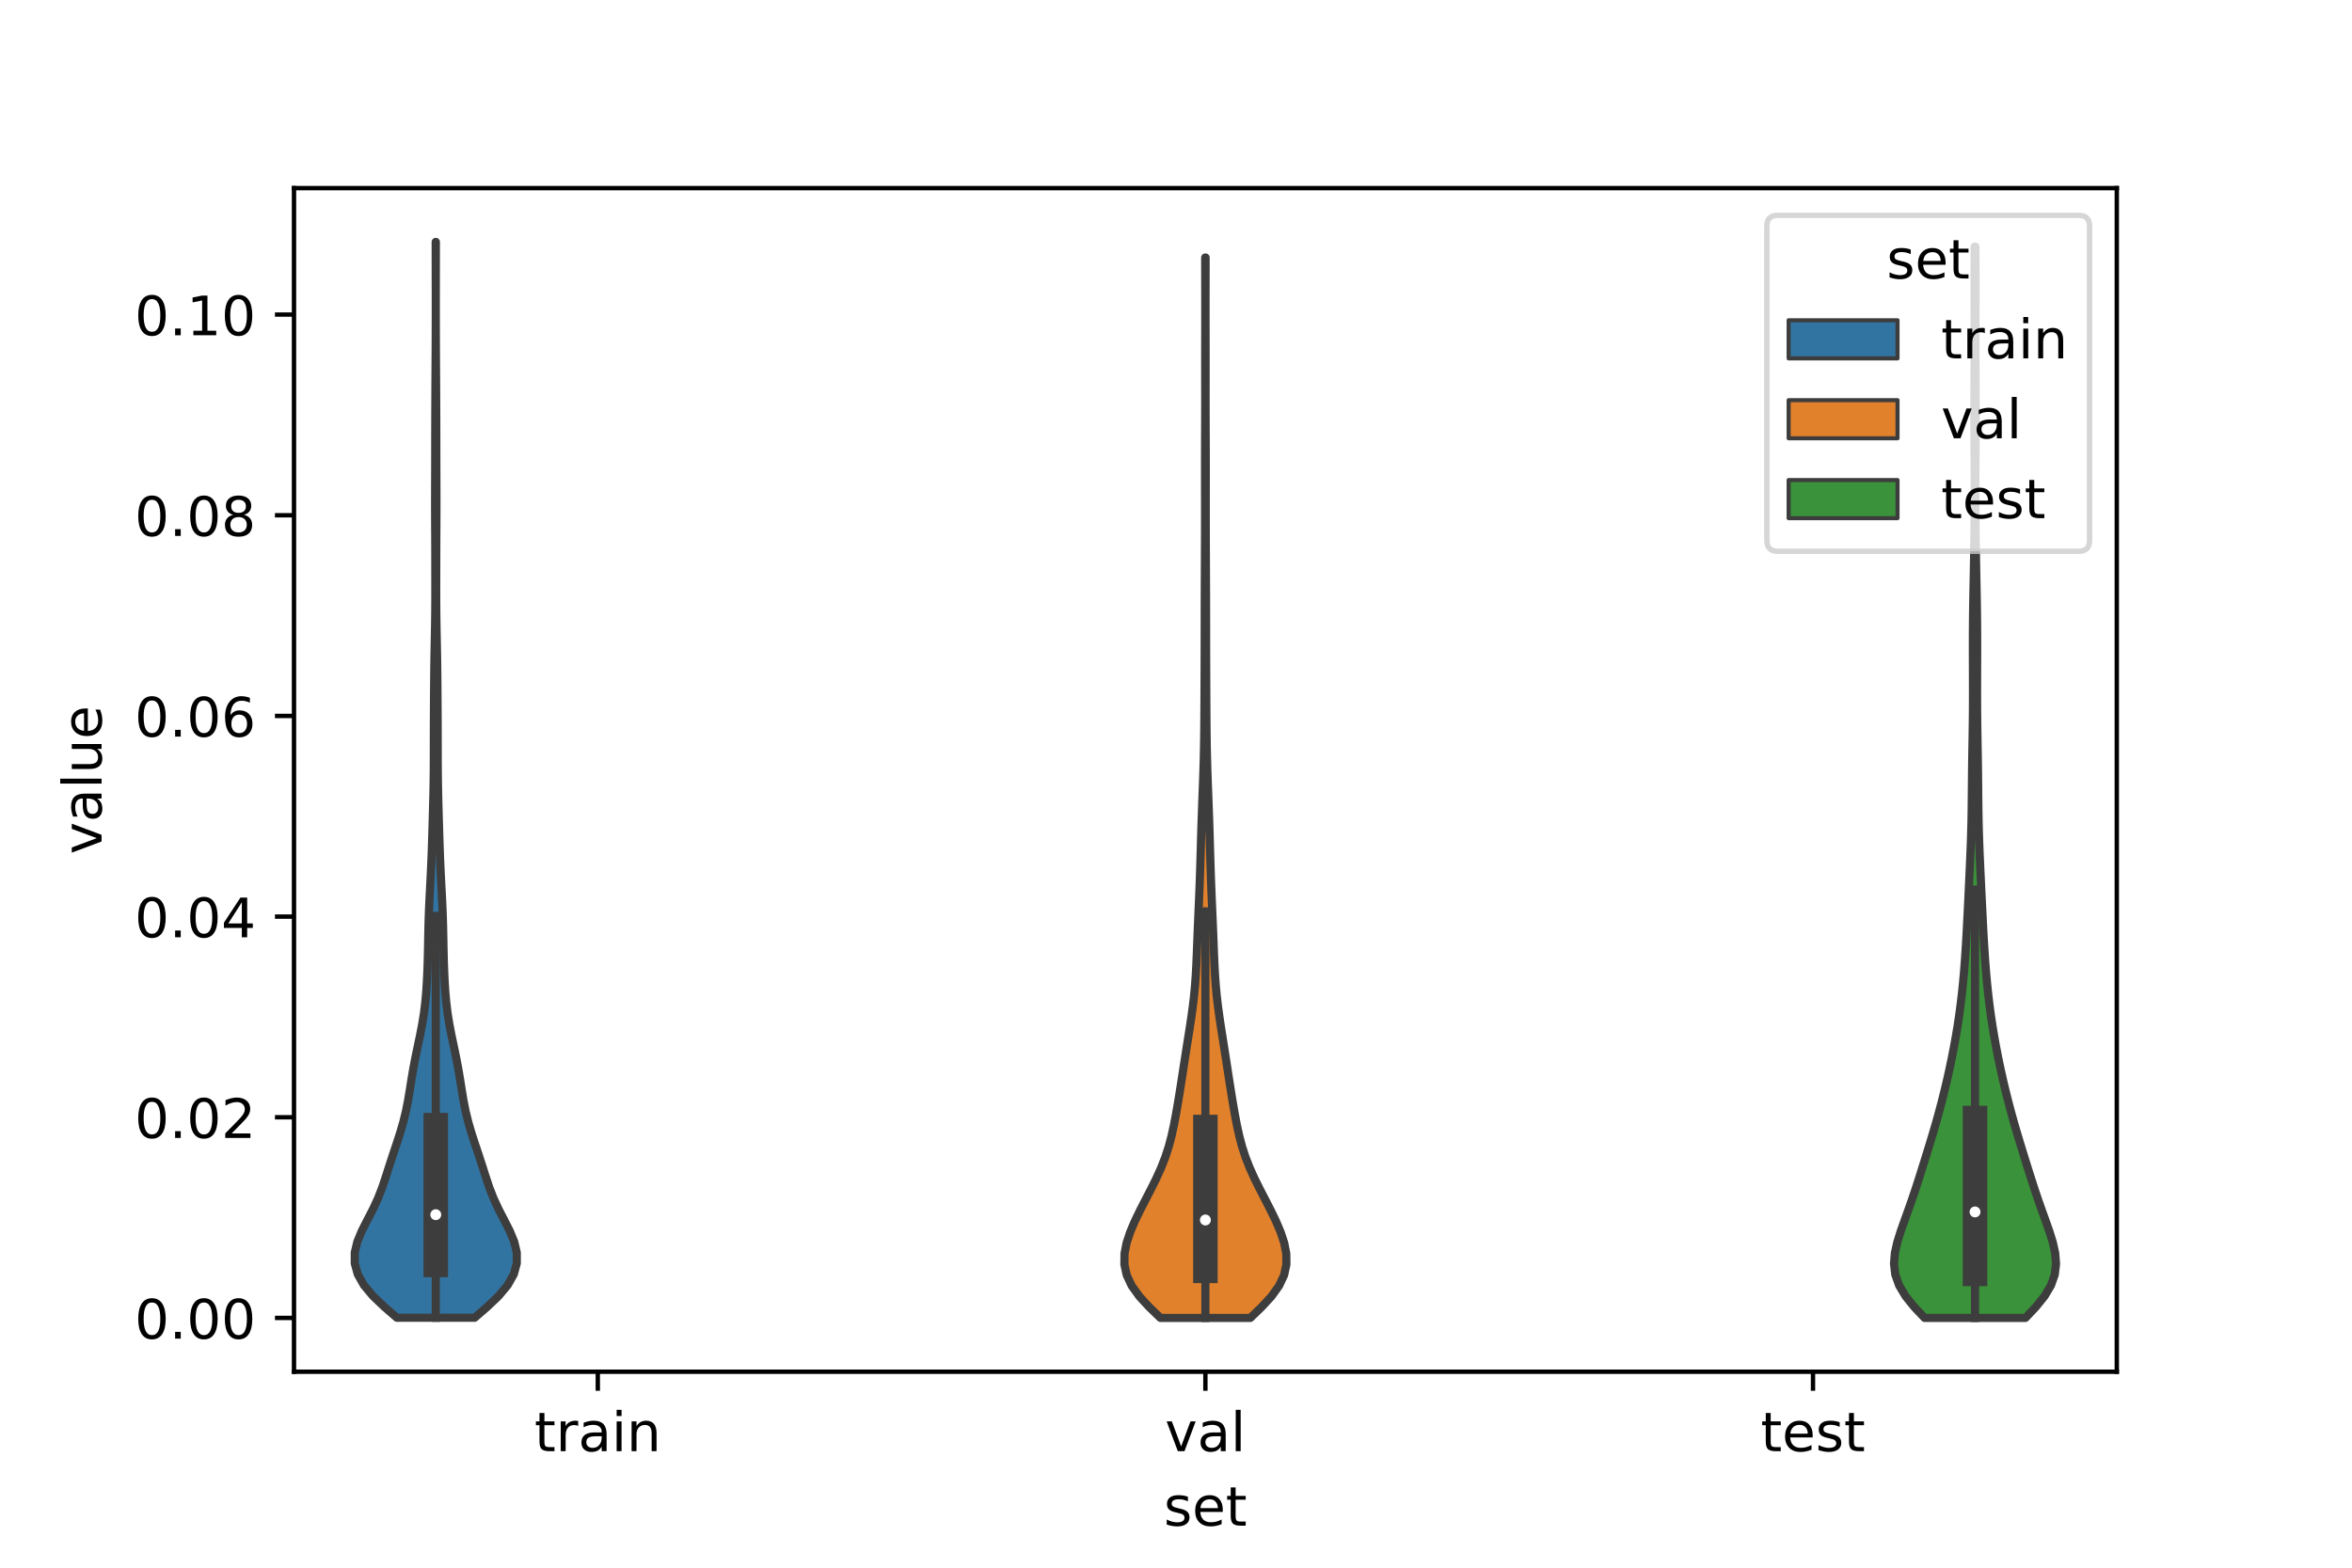 <?xml version="1.0" encoding="utf-8" standalone="no"?>
<!DOCTYPE svg PUBLIC "-//W3C//DTD SVG 1.1//EN"
  "http://www.w3.org/Graphics/SVG/1.1/DTD/svg11.dtd">
<!-- Created with matplotlib (https://matplotlib.org/) -->
<svg height="288pt" version="1.1" viewBox="0 0 432 288" width="432pt" xmlns="http://www.w3.org/2000/svg" xmlns:xlink="http://www.w3.org/1999/xlink">
 <defs>
  <style type="text/css">*{stroke-linecap:butt;stroke-linejoin:round;}</style>
 </defs>
 <g id="figure_1">
  <g id="patch_1">
   <path d="M 0 288 
L 432 288 
L 432 0 
L 0 0 
z
" style="fill:#ffffff;"/>
  </g>
  <g id="axes_1">
   <g id="patch_2">
    <path d="M 54 252 
L 388.8 252 
L 388.8 34.56 
L 54 34.56 
z
" style="fill:#ffffff;"/>
   </g>
   <g id="PolyCollection_1">
    <defs>
     <path d="M 87.177 -45.916 
L 72.903 -45.916 
L 70.597 -47.912 
L 68.501 -49.909 
L 66.834 -51.905 
L 65.711 -53.901 
L 65.162 -55.898 
L 65.16 -57.894 
L 65.635 -59.89 
L 66.464 -61.887 
L 67.481 -63.883 
L 68.514 -65.879 
L 69.438 -67.876 
L 70.214 -69.872 
L 70.882 -71.869 
L 71.516 -73.865 
L 72.168 -75.861 
L 72.837 -77.858 
L 73.486 -79.854 
L 74.069 -81.85 
L 74.557 -83.847 
L 74.952 -85.843 
L 75.284 -87.84 
L 75.598 -89.836 
L 75.937 -91.832 
L 76.32 -93.829 
L 76.736 -95.825 
L 77.156 -97.821 
L 77.542 -99.818 
L 77.864 -101.814 
L 78.11 -103.811 
L 78.288 -105.807 
L 78.414 -107.803 
L 78.505 -109.8 
L 78.571 -111.796 
L 78.617 -113.792 
L 78.654 -115.789 
L 78.695 -117.785 
L 78.754 -119.781 
L 78.835 -121.778 
L 78.934 -123.774 
L 79.039 -125.771 
L 79.14 -127.767 
L 79.229 -129.763 
L 79.306 -131.76 
L 79.371 -133.756 
L 79.431 -135.752 
L 79.489 -137.749 
L 79.545 -139.745 
L 79.595 -141.742 
L 79.636 -143.738 
L 79.662 -145.734 
L 79.677 -147.731 
L 79.683 -149.727 
L 79.685 -151.723 
L 79.688 -153.72 
L 79.695 -155.716 
L 79.706 -157.712 
L 79.719 -159.709 
L 79.734 -161.705 
L 79.752 -163.702 
L 79.775 -165.698 
L 79.805 -167.694 
L 79.843 -169.691 
L 79.884 -171.687 
L 79.919 -173.683 
L 79.944 -175.68 
L 79.957 -177.676 
L 79.96 -179.673 
L 79.958 -181.669 
L 79.955 -183.665 
L 79.952 -185.662 
L 79.947 -187.658 
L 79.938 -189.654 
L 79.927 -191.651 
L 79.919 -193.647 
L 79.916 -195.644 
L 79.92 -197.64 
L 79.926 -199.636 
L 79.933 -201.633 
L 79.937 -203.629 
L 79.939 -205.625 
L 79.942 -207.622 
L 79.947 -209.618 
L 79.953 -211.614 
L 79.961 -213.611 
L 79.97 -215.607 
L 79.981 -217.604 
L 79.993 -219.6 
L 80.006 -221.596 
L 80.018 -223.593 
L 80.027 -225.589 
L 80.034 -227.585 
L 80.037 -229.582 
L 80.038 -231.578 
L 80.038 -233.575 
L 80.036 -235.571 
L 80.033 -237.567 
L 80.029 -239.564 
L 80.027 -241.56 
L 80.026 -243.556 
L 80.054 -243.556 
L 80.054 -243.556 
L 80.053 -241.56 
L 80.051 -239.564 
L 80.047 -237.567 
L 80.044 -235.571 
L 80.042 -233.575 
L 80.042 -231.578 
L 80.043 -229.582 
L 80.046 -227.585 
L 80.053 -225.589 
L 80.062 -223.593 
L 80.074 -221.596 
L 80.087 -219.6 
L 80.099 -217.604 
L 80.11 -215.607 
L 80.119 -213.611 
L 80.127 -211.614 
L 80.133 -209.618 
L 80.138 -207.622 
L 80.141 -205.625 
L 80.143 -203.629 
L 80.147 -201.633 
L 80.154 -199.636 
L 80.16 -197.64 
L 80.164 -195.644 
L 80.161 -193.647 
L 80.153 -191.651 
L 80.142 -189.654 
L 80.133 -187.658 
L 80.128 -185.662 
L 80.125 -183.665 
L 80.122 -181.669 
L 80.12 -179.673 
L 80.123 -177.676 
L 80.136 -175.68 
L 80.161 -173.683 
L 80.196 -171.687 
L 80.237 -169.691 
L 80.275 -167.694 
L 80.305 -165.698 
L 80.328 -163.702 
L 80.346 -161.705 
L 80.361 -159.709 
L 80.374 -157.712 
L 80.385 -155.716 
L 80.392 -153.72 
L 80.395 -151.723 
L 80.397 -149.727 
L 80.403 -147.731 
L 80.418 -145.734 
L 80.444 -143.738 
L 80.485 -141.742 
L 80.535 -139.745 
L 80.591 -137.749 
L 80.649 -135.752 
L 80.709 -133.756 
L 80.774 -131.76 
L 80.851 -129.763 
L 80.94 -127.767 
L 81.041 -125.771 
L 81.146 -123.774 
L 81.245 -121.778 
L 81.326 -119.781 
L 81.385 -117.785 
L 81.426 -115.789 
L 81.463 -113.792 
L 81.509 -111.796 
L 81.575 -109.8 
L 81.666 -107.803 
L 81.792 -105.807 
L 81.97 -103.811 
L 82.216 -101.814 
L 82.538 -99.818 
L 82.924 -97.821 
L 83.344 -95.825 
L 83.76 -93.829 
L 84.143 -91.832 
L 84.482 -89.836 
L 84.796 -87.84 
L 85.128 -85.843 
L 85.523 -83.847 
L 86.011 -81.85 
L 86.594 -79.854 
L 87.243 -77.858 
L 87.912 -75.861 
L 88.564 -73.865 
L 89.198 -71.869 
L 89.866 -69.872 
L 90.642 -67.876 
L 91.566 -65.879 
L 92.599 -63.883 
L 93.616 -61.887 
L 94.445 -59.89 
L 94.92 -57.894 
L 94.918 -55.898 
L 94.369 -53.901 
L 93.246 -51.905 
L 91.579 -49.909 
L 89.483 -47.912 
L 87.177 -45.916 
z
" id="mfdd3513438" style="stroke:#3d3d3d;stroke-width:1.5;"/>
    </defs>
    <g clip-path="url(#pdace52feb9)">
     <use style="fill:#3274a1;stroke:#3d3d3d;stroke-width:1.5;" x="0" xlink:href="#mfdd3513438" y="288"/>
    </g>
   </g>
   <g id="PolyCollection_2">
    <defs>
     <path d="M 229.651 -45.884 
L 213.149 -45.884 
L 211.105 -47.851 
L 209.288 -49.819 
L 207.87 -51.787 
L 206.945 -53.755 
L 206.52 -55.722 
L 206.543 -57.69 
L 206.925 -59.658 
L 207.575 -61.625 
L 208.407 -63.593 
L 209.355 -65.561 
L 210.364 -67.529 
L 211.383 -69.496 
L 212.362 -71.464 
L 213.255 -73.432 
L 214.027 -75.4 
L 214.666 -77.367 
L 215.186 -79.335 
L 215.616 -81.303 
L 215.991 -83.271 
L 216.333 -85.238 
L 216.656 -87.206 
L 216.967 -89.174 
L 217.27 -91.141 
L 217.572 -93.109 
L 217.877 -95.077 
L 218.188 -97.045 
L 218.498 -99.012 
L 218.796 -100.98 
L 219.068 -102.948 
L 219.302 -104.916 
L 219.489 -106.883 
L 219.631 -108.851 
L 219.738 -110.819 
L 219.822 -112.786 
L 219.898 -114.754 
L 219.975 -116.722 
L 220.057 -118.69 
L 220.141 -120.657 
L 220.226 -122.625 
L 220.307 -124.593 
L 220.381 -126.561 
L 220.447 -128.528 
L 220.506 -130.496 
L 220.562 -132.464 
L 220.618 -134.432 
L 220.677 -136.399 
L 220.743 -138.367 
L 220.814 -140.335 
L 220.888 -142.302 
L 220.962 -144.27 
L 221.031 -146.238 
L 221.089 -148.206 
L 221.135 -150.173 
L 221.17 -152.141 
L 221.193 -154.109 
L 221.21 -156.077 
L 221.223 -158.044 
L 221.233 -160.012 
L 221.242 -161.98 
L 221.251 -163.947 
L 221.259 -165.915 
L 221.265 -167.883 
L 221.269 -169.851 
L 221.272 -171.818 
L 221.275 -173.786 
L 221.278 -175.754 
L 221.282 -177.722 
L 221.289 -179.689 
L 221.297 -181.657 
L 221.305 -183.625 
L 221.314 -185.593 
L 221.322 -187.56 
L 221.329 -189.528 
L 221.335 -191.496 
L 221.338 -193.463 
L 221.338 -195.431 
L 221.336 -197.399 
L 221.333 -199.367 
L 221.332 -201.334 
L 221.333 -203.302 
L 221.337 -205.27 
L 221.344 -207.238 
L 221.353 -209.205 
L 221.36 -211.173 
L 221.365 -213.141 
L 221.366 -215.108 
L 221.365 -217.076 
L 221.363 -219.044 
L 221.361 -221.012 
L 221.363 -222.979 
L 221.366 -224.947 
L 221.371 -226.915 
L 221.375 -228.883 
L 221.377 -230.85 
L 221.376 -232.818 
L 221.373 -234.786 
L 221.368 -236.753 
L 221.364 -238.721 
L 221.363 -240.689 
L 221.437 -240.689 
L 221.437 -240.689 
L 221.436 -238.721 
L 221.432 -236.753 
L 221.427 -234.786 
L 221.424 -232.818 
L 221.423 -230.85 
L 221.425 -228.883 
L 221.429 -226.915 
L 221.434 -224.947 
L 221.437 -222.979 
L 221.439 -221.012 
L 221.437 -219.044 
L 221.435 -217.076 
L 221.434 -215.108 
L 221.435 -213.141 
L 221.44 -211.173 
L 221.447 -209.205 
L 221.456 -207.238 
L 221.463 -205.27 
L 221.467 -203.302 
L 221.468 -201.334 
L 221.467 -199.367 
L 221.464 -197.399 
L 221.462 -195.431 
L 221.462 -193.463 
L 221.465 -191.496 
L 221.471 -189.528 
L 221.478 -187.56 
L 221.486 -185.593 
L 221.495 -183.625 
L 221.503 -181.657 
L 221.511 -179.689 
L 221.518 -177.722 
L 221.522 -175.754 
L 221.525 -173.786 
L 221.528 -171.818 
L 221.531 -169.851 
L 221.535 -167.883 
L 221.541 -165.915 
L 221.549 -163.947 
L 221.558 -161.98 
L 221.567 -160.012 
L 221.577 -158.044 
L 221.59 -156.077 
L 221.607 -154.109 
L 221.63 -152.141 
L 221.665 -150.173 
L 221.711 -148.206 
L 221.769 -146.238 
L 221.838 -144.27 
L 221.912 -142.302 
L 221.986 -140.335 
L 222.057 -138.367 
L 222.123 -136.399 
L 222.182 -134.432 
L 222.238 -132.464 
L 222.294 -130.496 
L 222.353 -128.528 
L 222.419 -126.561 
L 222.493 -124.593 
L 222.574 -122.625 
L 222.659 -120.657 
L 222.743 -118.69 
L 222.825 -116.722 
L 222.902 -114.754 
L 222.978 -112.786 
L 223.062 -110.819 
L 223.169 -108.851 
L 223.311 -106.883 
L 223.498 -104.916 
L 223.732 -102.948 
L 224.004 -100.98 
L 224.302 -99.012 
L 224.612 -97.045 
L 224.923 -95.077 
L 225.228 -93.109 
L 225.53 -91.141 
L 225.833 -89.174 
L 226.144 -87.206 
L 226.467 -85.238 
L 226.809 -83.271 
L 227.184 -81.303 
L 227.614 -79.335 
L 228.134 -77.367 
L 228.773 -75.4 
L 229.545 -73.432 
L 230.438 -71.464 
L 231.417 -69.496 
L 232.436 -67.529 
L 233.445 -65.561 
L 234.393 -63.593 
L 235.225 -61.625 
L 235.875 -59.658 
L 236.257 -57.69 
L 236.28 -55.722 
L 235.855 -53.755 
L 234.93 -51.787 
L 233.512 -49.819 
L 231.695 -47.851 
L 229.651 -45.884 
z
" id="mefab8ca57b" style="stroke:#3d3d3d;stroke-width:1.5;"/>
    </defs>
    <g clip-path="url(#pdace52feb9)">
     <use style="fill:#e1812c;stroke:#3d3d3d;stroke-width:1.5;" x="0" xlink:href="#mefab8ca57b" y="288"/>
    </g>
   </g>
   <g id="PolyCollection_3">
    <defs>
     <path d="M 372.02 -45.885 
L 353.5 -45.885 
L 351.616 -47.873 
L 350.011 -49.861 
L 348.822 -51.849 
L 348.116 -53.837 
L 347.88 -55.825 
L 348.038 -57.813 
L 348.484 -59.801 
L 349.105 -61.789 
L 349.807 -63.777 
L 350.526 -65.764 
L 351.224 -67.752 
L 351.892 -69.74 
L 352.534 -71.728 
L 353.16 -73.716 
L 353.779 -75.704 
L 354.391 -77.692 
L 354.992 -79.68 
L 355.574 -81.668 
L 356.13 -83.656 
L 356.657 -85.644 
L 357.155 -87.631 
L 357.626 -89.619 
L 358.069 -91.607 
L 358.486 -93.595 
L 358.874 -95.583 
L 359.233 -97.571 
L 359.562 -99.559 
L 359.859 -101.547 
L 360.124 -103.535 
L 360.359 -105.523 
L 360.563 -107.51 
L 360.741 -109.498 
L 360.895 -111.486 
L 361.03 -113.474 
L 361.15 -115.462 
L 361.26 -117.45 
L 361.363 -119.438 
L 361.462 -121.426 
L 361.558 -123.414 
L 361.652 -125.402 
L 361.745 -127.39 
L 361.835 -129.377 
L 361.921 -131.365 
L 361.997 -133.353 
L 362.061 -135.341 
L 362.11 -137.329 
L 362.143 -139.317 
L 362.166 -141.305 
L 362.184 -143.293 
L 362.202 -145.281 
L 362.226 -147.269 
L 362.257 -149.257 
L 362.291 -151.244 
L 362.324 -153.232 
L 362.353 -155.22 
L 362.373 -157.208 
L 362.383 -159.196 
L 362.386 -161.184 
L 362.382 -163.172 
L 362.376 -165.16 
L 362.369 -167.148 
L 362.366 -169.136 
L 362.369 -171.124 
L 362.38 -173.111 
L 362.399 -175.099 
L 362.427 -177.087 
L 362.462 -179.075 
L 362.5 -181.063 
L 362.539 -183.051 
L 362.576 -185.039 
L 362.609 -187.027 
L 362.638 -189.015 
L 362.663 -191.003 
L 362.683 -192.991 
L 362.696 -194.978 
L 362.703 -196.966 
L 362.703 -198.954 
L 362.696 -200.942 
L 362.684 -202.93 
L 362.67 -204.918 
L 362.657 -206.906 
L 362.647 -208.894 
L 362.642 -210.882 
L 362.643 -212.87 
L 362.649 -214.858 
L 362.657 -216.845 
L 362.666 -218.833 
L 362.674 -220.821 
L 362.68 -222.809 
L 362.682 -224.797 
L 362.682 -226.785 
L 362.68 -228.773 
L 362.676 -230.761 
L 362.673 -232.749 
L 362.671 -234.737 
L 362.671 -236.724 
L 362.674 -238.712 
L 362.681 -240.7 
L 362.69 -242.688 
L 362.83 -242.688 
L 362.83 -242.688 
L 362.839 -240.7 
L 362.846 -238.712 
L 362.849 -236.724 
L 362.849 -234.737 
L 362.847 -232.749 
L 362.844 -230.761 
L 362.84 -228.773 
L 362.838 -226.785 
L 362.838 -224.797 
L 362.84 -222.809 
L 362.846 -220.821 
L 362.854 -218.833 
L 362.863 -216.845 
L 362.871 -214.858 
L 362.877 -212.87 
L 362.878 -210.882 
L 362.873 -208.894 
L 362.863 -206.906 
L 362.85 -204.918 
L 362.836 -202.93 
L 362.824 -200.942 
L 362.817 -198.954 
L 362.817 -196.966 
L 362.824 -194.978 
L 362.837 -192.991 
L 362.857 -191.003 
L 362.882 -189.015 
L 362.911 -187.027 
L 362.944 -185.039 
L 362.981 -183.051 
L 363.02 -181.063 
L 363.058 -179.075 
L 363.093 -177.087 
L 363.121 -175.099 
L 363.14 -173.111 
L 363.151 -171.124 
L 363.154 -169.136 
L 363.151 -167.148 
L 363.144 -165.16 
L 363.138 -163.172 
L 363.134 -161.184 
L 363.137 -159.196 
L 363.147 -157.208 
L 363.167 -155.22 
L 363.196 -153.232 
L 363.229 -151.244 
L 363.263 -149.257 
L 363.294 -147.269 
L 363.318 -145.281 
L 363.336 -143.293 
L 363.354 -141.305 
L 363.377 -139.317 
L 363.41 -137.329 
L 363.459 -135.341 
L 363.523 -133.353 
L 363.599 -131.365 
L 363.685 -129.377 
L 363.775 -127.39 
L 363.868 -125.402 
L 363.962 -123.414 
L 364.058 -121.426 
L 364.157 -119.438 
L 364.26 -117.45 
L 364.37 -115.462 
L 364.49 -113.474 
L 364.625 -111.486 
L 364.779 -109.498 
L 364.957 -107.51 
L 365.161 -105.523 
L 365.396 -103.535 
L 365.661 -101.547 
L 365.958 -99.559 
L 366.287 -97.571 
L 366.646 -95.583 
L 367.034 -93.595 
L 367.451 -91.607 
L 367.894 -89.619 
L 368.365 -87.631 
L 368.863 -85.644 
L 369.39 -83.656 
L 369.946 -81.668 
L 370.528 -79.68 
L 371.129 -77.692 
L 371.741 -75.704 
L 372.36 -73.716 
L 372.986 -71.728 
L 373.628 -69.74 
L 374.296 -67.752 
L 374.994 -65.764 
L 375.713 -63.777 
L 376.415 -61.789 
L 377.036 -59.801 
L 377.482 -57.813 
L 377.64 -55.825 
L 377.404 -53.837 
L 376.698 -51.849 
L 375.509 -49.861 
L 373.904 -47.873 
L 372.02 -45.885 
z
" id="mdcce898fbc" style="stroke:#3d3d3d;stroke-width:1.5;"/>
    </defs>
    <g clip-path="url(#pdace52feb9)">
     <use style="fill:#3a923a;stroke:#3d3d3d;stroke-width:1.5;" x="0" xlink:href="#mdcce898fbc" y="288"/>
    </g>
   </g>
   <g id="patch_3">
    <path clip-path="url(#pdace52feb9)" d="M 109.8 242.117 
L 109.8 242.117 
L 109.8 242.117 
L 109.8 242.117 
z
" style="fill:#3274a1;stroke:#3d3d3d;stroke-linejoin:miter;stroke-width:0.75;"/>
   </g>
   <g id="patch_4">
    <path clip-path="url(#pdace52feb9)" d="M 109.8 242.117 
L 109.8 242.117 
L 109.8 242.117 
L 109.8 242.117 
z
" style="fill:#e1812c;stroke:#3d3d3d;stroke-linejoin:miter;stroke-width:0.75;"/>
   </g>
   <g id="patch_5">
    <path clip-path="url(#pdace52feb9)" d="M 109.8 242.117 
L 109.8 242.117 
L 109.8 242.117 
L 109.8 242.117 
z
" style="fill:#3a923a;stroke:#3d3d3d;stroke-linejoin:miter;stroke-width:0.75;"/>
   </g>
   <g id="matplotlib.axis_1">
    <g id="xtick_1">
     <g id="line2d_1">
      <defs>
       <path d="M 0 0 
L 0 3.5 
" id="m5951b3a387" style="stroke:#000000;stroke-width:0.8;"/>
      </defs>
      <g>
       <use style="stroke:#000000;stroke-width:0.8;" x="109.8" xlink:href="#m5951b3a387" y="252"/>
      </g>
     </g>
     <g id="text_1">
      <!-- train -->
      <g transform="translate(98.162 266.598)scale(0.1 -0.1)">
       <defs>
        <path d="M 18.312 70.219 
L 18.312 54.688 
L 36.812 54.688 
L 36.812 47.703 
L 18.312 47.703 
L 18.312 18.016 
Q 18.312 11.328 20.141 9.422 
Q 21.969 7.516 27.594 7.516 
L 36.812 7.516 
L 36.812 0 
L 27.594 0 
Q 17.188 0 13.234 3.875 
Q 9.281 7.766 9.281 18.016 
L 9.281 47.703 
L 2.688 47.703 
L 2.688 54.688 
L 9.281 54.688 
L 9.281 70.219 
z
" id="DejaVuSans-116"/>
        <path d="M 41.109 46.297 
Q 39.594 47.172 37.812 47.578 
Q 36.031 48 33.891 48 
Q 26.266 48 22.188 43.047 
Q 18.109 38.094 18.109 28.812 
L 18.109 0 
L 9.078 0 
L 9.078 54.688 
L 18.109 54.688 
L 18.109 46.188 
Q 20.953 51.172 25.484 53.578 
Q 30.031 56 36.531 56 
Q 37.453 56 38.578 55.875 
Q 39.703 55.766 41.062 55.516 
z
" id="DejaVuSans-114"/>
        <path d="M 34.281 27.484 
Q 23.391 27.484 19.188 25 
Q 14.984 22.516 14.984 16.5 
Q 14.984 11.719 18.141 8.906 
Q 21.297 6.109 26.703 6.109 
Q 34.188 6.109 38.703 11.406 
Q 43.219 16.703 43.219 25.484 
L 43.219 27.484 
z
M 52.203 31.203 
L 52.203 0 
L 43.219 0 
L 43.219 8.297 
Q 40.141 3.328 35.547 0.953 
Q 30.953 -1.422 24.312 -1.422 
Q 15.922 -1.422 10.953 3.297 
Q 6 8.016 6 15.922 
Q 6 25.141 12.172 29.828 
Q 18.359 34.516 30.609 34.516 
L 43.219 34.516 
L 43.219 35.406 
Q 43.219 41.609 39.141 45 
Q 35.062 48.391 27.688 48.391 
Q 23 48.391 18.547 47.266 
Q 14.109 46.141 10.016 43.891 
L 10.016 52.203 
Q 14.938 54.109 19.578 55.047 
Q 24.219 56 28.609 56 
Q 40.484 56 46.344 49.844 
Q 52.203 43.703 52.203 31.203 
z
" id="DejaVuSans-97"/>
        <path d="M 9.422 54.688 
L 18.406 54.688 
L 18.406 0 
L 9.422 0 
z
M 9.422 75.984 
L 18.406 75.984 
L 18.406 64.594 
L 9.422 64.594 
z
" id="DejaVuSans-105"/>
        <path d="M 54.891 33.016 
L 54.891 0 
L 45.906 0 
L 45.906 32.719 
Q 45.906 40.484 42.875 44.328 
Q 39.844 48.188 33.797 48.188 
Q 26.516 48.188 22.312 43.547 
Q 18.109 38.922 18.109 30.906 
L 18.109 0 
L 9.078 0 
L 9.078 54.688 
L 18.109 54.688 
L 18.109 46.188 
Q 21.344 51.125 25.703 53.562 
Q 30.078 56 35.797 56 
Q 45.219 56 50.047 50.172 
Q 54.891 44.344 54.891 33.016 
z
" id="DejaVuSans-110"/>
       </defs>
       <use xlink:href="#DejaVuSans-116"/>
       <use x="39.209" xlink:href="#DejaVuSans-114"/>
       <use x="80.322" xlink:href="#DejaVuSans-97"/>
       <use x="141.602" xlink:href="#DejaVuSans-105"/>
       <use x="169.385" xlink:href="#DejaVuSans-110"/>
      </g>
     </g>
    </g>
    <g id="xtick_2">
     <g id="line2d_2">
      <g>
       <use style="stroke:#000000;stroke-width:0.8;" x="221.4" xlink:href="#m5951b3a387" y="252"/>
      </g>
     </g>
     <g id="text_2">
      <!-- val -->
      <g transform="translate(213.988 266.598)scale(0.1 -0.1)">
       <defs>
        <path d="M 2.984 54.688 
L 12.5 54.688 
L 29.594 8.797 
L 46.688 54.688 
L 56.203 54.688 
L 35.688 0 
L 23.484 0 
z
" id="DejaVuSans-118"/>
        <path d="M 9.422 75.984 
L 18.406 75.984 
L 18.406 0 
L 9.422 0 
z
" id="DejaVuSans-108"/>
       </defs>
       <use xlink:href="#DejaVuSans-118"/>
       <use x="59.18" xlink:href="#DejaVuSans-97"/>
       <use x="120.459" xlink:href="#DejaVuSans-108"/>
      </g>
     </g>
    </g>
    <g id="xtick_3">
     <g id="line2d_3">
      <g>
       <use style="stroke:#000000;stroke-width:0.8;" x="333" xlink:href="#m5951b3a387" y="252"/>
      </g>
     </g>
     <g id="text_3">
      <!-- test -->
      <g transform="translate(323.398 266.598)scale(0.1 -0.1)">
       <defs>
        <path d="M 56.203 29.594 
L 56.203 25.203 
L 14.891 25.203 
Q 15.484 15.922 20.484 11.062 
Q 25.484 6.203 34.422 6.203 
Q 39.594 6.203 44.453 7.469 
Q 49.312 8.734 54.109 11.281 
L 54.109 2.781 
Q 49.266 0.734 44.188 -0.344 
Q 39.109 -1.422 33.891 -1.422 
Q 20.797 -1.422 13.156 6.188 
Q 5.516 13.812 5.516 26.812 
Q 5.516 40.234 12.766 48.109 
Q 20.016 56 32.328 56 
Q 43.359 56 49.781 48.891 
Q 56.203 41.797 56.203 29.594 
z
M 47.219 32.234 
Q 47.125 39.594 43.094 43.984 
Q 39.062 48.391 32.422 48.391 
Q 24.906 48.391 20.391 44.141 
Q 15.875 39.891 15.188 32.172 
z
" id="DejaVuSans-101"/>
        <path d="M 44.281 53.078 
L 44.281 44.578 
Q 40.484 46.531 36.375 47.5 
Q 32.281 48.484 27.875 48.484 
Q 21.188 48.484 17.844 46.438 
Q 14.5 44.391 14.5 40.281 
Q 14.5 37.156 16.891 35.375 
Q 19.281 33.594 26.516 31.984 
L 29.594 31.297 
Q 39.156 29.25 43.188 25.516 
Q 47.219 21.781 47.219 15.094 
Q 47.219 7.469 41.188 3.016 
Q 35.156 -1.422 24.609 -1.422 
Q 20.219 -1.422 15.453 -0.562 
Q 10.688 0.297 5.422 2 
L 5.422 11.281 
Q 10.406 8.688 15.234 7.391 
Q 20.062 6.109 24.812 6.109 
Q 31.156 6.109 34.562 8.281 
Q 37.984 10.453 37.984 14.406 
Q 37.984 18.062 35.516 20.016 
Q 33.062 21.969 24.703 23.781 
L 21.578 24.516 
Q 13.234 26.266 9.516 29.906 
Q 5.812 33.547 5.812 39.891 
Q 5.812 47.609 11.281 51.797 
Q 16.75 56 26.812 56 
Q 31.781 56 36.172 55.266 
Q 40.578 54.547 44.281 53.078 
z
" id="DejaVuSans-115"/>
       </defs>
       <use xlink:href="#DejaVuSans-116"/>
       <use x="39.209" xlink:href="#DejaVuSans-101"/>
       <use x="100.732" xlink:href="#DejaVuSans-115"/>
       <use x="152.832" xlink:href="#DejaVuSans-116"/>
      </g>
     </g>
    </g>
    <g id="text_4">
     <!-- set -->
     <g transform="translate(213.759 280.277)scale(0.1 -0.1)">
      <use xlink:href="#DejaVuSans-115"/>
      <use x="52.1" xlink:href="#DejaVuSans-101"/>
      <use x="113.623" xlink:href="#DejaVuSans-116"/>
     </g>
    </g>
   </g>
   <g id="matplotlib.axis_2">
    <g id="ytick_1">
     <g id="line2d_4">
      <defs>
       <path d="M 0 0 
L -3.5 0 
" id="md03c360c08" style="stroke:#000000;stroke-width:0.8;"/>
      </defs>
      <g>
       <use style="stroke:#000000;stroke-width:0.8;" x="54" xlink:href="#md03c360c08" y="242.117"/>
      </g>
     </g>
     <g id="text_5">
      <!-- 0.00 -->
      <g transform="translate(24.734 245.917)scale(0.1 -0.1)">
       <defs>
        <path d="M 31.781 66.406 
Q 24.172 66.406 20.328 58.906 
Q 16.5 51.422 16.5 36.375 
Q 16.5 21.391 20.328 13.891 
Q 24.172 6.391 31.781 6.391 
Q 39.453 6.391 43.281 13.891 
Q 47.125 21.391 47.125 36.375 
Q 47.125 51.422 43.281 58.906 
Q 39.453 66.406 31.781 66.406 
z
M 31.781 74.219 
Q 44.047 74.219 50.516 64.516 
Q 56.984 54.828 56.984 36.375 
Q 56.984 17.969 50.516 8.266 
Q 44.047 -1.422 31.781 -1.422 
Q 19.531 -1.422 13.062 8.266 
Q 6.594 17.969 6.594 36.375 
Q 6.594 54.828 13.062 64.516 
Q 19.531 74.219 31.781 74.219 
z
" id="DejaVuSans-48"/>
        <path d="M 10.688 12.406 
L 21 12.406 
L 21 0 
L 10.688 0 
z
" id="DejaVuSans-46"/>
       </defs>
       <use xlink:href="#DejaVuSans-48"/>
       <use x="63.623" xlink:href="#DejaVuSans-46"/>
       <use x="95.41" xlink:href="#DejaVuSans-48"/>
       <use x="159.033" xlink:href="#DejaVuSans-48"/>
      </g>
     </g>
    </g>
    <g id="ytick_2">
     <g id="line2d_5">
      <g>
       <use style="stroke:#000000;stroke-width:0.8;" x="54" xlink:href="#md03c360c08" y="205.252"/>
      </g>
     </g>
     <g id="text_6">
      <!-- 0.02 -->
      <g transform="translate(24.734 209.052)scale(0.1 -0.1)">
       <defs>
        <path d="M 19.188 8.297 
L 53.609 8.297 
L 53.609 0 
L 7.328 0 
L 7.328 8.297 
Q 12.938 14.109 22.625 23.891 
Q 32.328 33.688 34.812 36.531 
Q 39.547 41.844 41.422 45.531 
Q 43.312 49.219 43.312 52.781 
Q 43.312 58.594 39.234 62.25 
Q 35.156 65.922 28.609 65.922 
Q 23.969 65.922 18.812 64.312 
Q 13.672 62.703 7.812 59.422 
L 7.812 69.391 
Q 13.766 71.781 18.938 73 
Q 24.125 74.219 28.422 74.219 
Q 39.75 74.219 46.484 68.547 
Q 53.219 62.891 53.219 53.422 
Q 53.219 48.922 51.531 44.891 
Q 49.859 40.875 45.406 35.406 
Q 44.188 33.984 37.641 27.219 
Q 31.109 20.453 19.188 8.297 
z
" id="DejaVuSans-50"/>
       </defs>
       <use xlink:href="#DejaVuSans-48"/>
       <use x="63.623" xlink:href="#DejaVuSans-46"/>
       <use x="95.41" xlink:href="#DejaVuSans-48"/>
       <use x="159.033" xlink:href="#DejaVuSans-50"/>
      </g>
     </g>
    </g>
    <g id="ytick_3">
     <g id="line2d_6">
      <g>
       <use style="stroke:#000000;stroke-width:0.8;" x="54" xlink:href="#md03c360c08" y="168.387"/>
      </g>
     </g>
     <g id="text_7">
      <!-- 0.04 -->
      <g transform="translate(24.734 172.186)scale(0.1 -0.1)">
       <defs>
        <path d="M 37.797 64.312 
L 12.891 25.391 
L 37.797 25.391 
z
M 35.203 72.906 
L 47.609 72.906 
L 47.609 25.391 
L 58.016 25.391 
L 58.016 17.188 
L 47.609 17.188 
L 47.609 0 
L 37.797 0 
L 37.797 17.188 
L 4.891 17.188 
L 4.891 26.703 
z
" id="DejaVuSans-52"/>
       </defs>
       <use xlink:href="#DejaVuSans-48"/>
       <use x="63.623" xlink:href="#DejaVuSans-46"/>
       <use x="95.41" xlink:href="#DejaVuSans-48"/>
       <use x="159.033" xlink:href="#DejaVuSans-52"/>
      </g>
     </g>
    </g>
    <g id="ytick_4">
     <g id="line2d_7">
      <g>
       <use style="stroke:#000000;stroke-width:0.8;" x="54" xlink:href="#md03c360c08" y="131.522"/>
      </g>
     </g>
     <g id="text_8">
      <!-- 0.06 -->
      <g transform="translate(24.734 135.321)scale(0.1 -0.1)">
       <defs>
        <path d="M 33.016 40.375 
Q 26.375 40.375 22.484 35.828 
Q 18.609 31.297 18.609 23.391 
Q 18.609 15.531 22.484 10.953 
Q 26.375 6.391 33.016 6.391 
Q 39.656 6.391 43.531 10.953 
Q 47.406 15.531 47.406 23.391 
Q 47.406 31.297 43.531 35.828 
Q 39.656 40.375 33.016 40.375 
z
M 52.594 71.297 
L 52.594 62.312 
Q 48.875 64.062 45.094 64.984 
Q 41.312 65.922 37.594 65.922 
Q 27.828 65.922 22.672 59.328 
Q 17.531 52.734 16.797 39.406 
Q 19.672 43.656 24.016 45.922 
Q 28.375 48.188 33.594 48.188 
Q 44.578 48.188 50.953 41.516 
Q 57.328 34.859 57.328 23.391 
Q 57.328 12.156 50.688 5.359 
Q 44.047 -1.422 33.016 -1.422 
Q 20.359 -1.422 13.672 8.266 
Q 6.984 17.969 6.984 36.375 
Q 6.984 53.656 15.188 63.938 
Q 23.391 74.219 37.203 74.219 
Q 40.922 74.219 44.703 73.484 
Q 48.484 72.75 52.594 71.297 
z
" id="DejaVuSans-54"/>
       </defs>
       <use xlink:href="#DejaVuSans-48"/>
       <use x="63.623" xlink:href="#DejaVuSans-46"/>
       <use x="95.41" xlink:href="#DejaVuSans-48"/>
       <use x="159.033" xlink:href="#DejaVuSans-54"/>
      </g>
     </g>
    </g>
    <g id="ytick_5">
     <g id="line2d_8">
      <g>
       <use style="stroke:#000000;stroke-width:0.8;" x="54" xlink:href="#md03c360c08" y="94.657"/>
      </g>
     </g>
     <g id="text_9">
      <!-- 0.08 -->
      <g transform="translate(24.734 98.456)scale(0.1 -0.1)">
       <defs>
        <path d="M 31.781 34.625 
Q 24.75 34.625 20.719 30.859 
Q 16.703 27.094 16.703 20.516 
Q 16.703 13.922 20.719 10.156 
Q 24.75 6.391 31.781 6.391 
Q 38.812 6.391 42.859 10.172 
Q 46.922 13.969 46.922 20.516 
Q 46.922 27.094 42.891 30.859 
Q 38.875 34.625 31.781 34.625 
z
M 21.922 38.812 
Q 15.578 40.375 12.031 44.719 
Q 8.5 49.078 8.5 55.328 
Q 8.5 64.062 14.719 69.141 
Q 20.953 74.219 31.781 74.219 
Q 42.672 74.219 48.875 69.141 
Q 55.078 64.062 55.078 55.328 
Q 55.078 49.078 51.531 44.719 
Q 48 40.375 41.703 38.812 
Q 48.828 37.156 52.797 32.312 
Q 56.781 27.484 56.781 20.516 
Q 56.781 9.906 50.312 4.234 
Q 43.844 -1.422 31.781 -1.422 
Q 19.734 -1.422 13.25 4.234 
Q 6.781 9.906 6.781 20.516 
Q 6.781 27.484 10.781 32.312 
Q 14.797 37.156 21.922 38.812 
z
M 18.312 54.391 
Q 18.312 48.734 21.844 45.562 
Q 25.391 42.391 31.781 42.391 
Q 38.141 42.391 41.719 45.562 
Q 45.312 48.734 45.312 54.391 
Q 45.312 60.062 41.719 63.234 
Q 38.141 66.406 31.781 66.406 
Q 25.391 66.406 21.844 63.234 
Q 18.312 60.062 18.312 54.391 
z
" id="DejaVuSans-56"/>
       </defs>
       <use xlink:href="#DejaVuSans-48"/>
       <use x="63.623" xlink:href="#DejaVuSans-46"/>
       <use x="95.41" xlink:href="#DejaVuSans-48"/>
       <use x="159.033" xlink:href="#DejaVuSans-56"/>
      </g>
     </g>
    </g>
    <g id="ytick_6">
     <g id="line2d_9">
      <g>
       <use style="stroke:#000000;stroke-width:0.8;" x="54" xlink:href="#md03c360c08" y="57.792"/>
      </g>
     </g>
     <g id="text_10">
      <!-- 0.10 -->
      <g transform="translate(24.734 61.591)scale(0.1 -0.1)">
       <defs>
        <path d="M 12.406 8.297 
L 28.516 8.297 
L 28.516 63.922 
L 10.984 60.406 
L 10.984 69.391 
L 28.422 72.906 
L 38.281 72.906 
L 38.281 8.297 
L 54.391 8.297 
L 54.391 0 
L 12.406 0 
z
" id="DejaVuSans-49"/>
       </defs>
       <use xlink:href="#DejaVuSans-48"/>
       <use x="63.623" xlink:href="#DejaVuSans-46"/>
       <use x="95.41" xlink:href="#DejaVuSans-49"/>
       <use x="159.033" xlink:href="#DejaVuSans-48"/>
      </g>
     </g>
    </g>
    <g id="text_11">
     <!-- value -->
     <g transform="translate(18.655 156.938)rotate(-90)scale(0.1 -0.1)">
      <defs>
       <path d="M 8.5 21.578 
L 8.5 54.688 
L 17.484 54.688 
L 17.484 21.922 
Q 17.484 14.156 20.5 10.266 
Q 23.531 6.391 29.594 6.391 
Q 36.859 6.391 41.078 11.031 
Q 45.312 15.672 45.312 23.688 
L 45.312 54.688 
L 54.297 54.688 
L 54.297 0 
L 45.312 0 
L 45.312 8.406 
Q 42.047 3.422 37.719 1 
Q 33.406 -1.422 27.688 -1.422 
Q 18.266 -1.422 13.375 4.438 
Q 8.5 10.297 8.5 21.578 
z
M 31.109 56 
z
" id="DejaVuSans-117"/>
      </defs>
      <use xlink:href="#DejaVuSans-118"/>
      <use x="59.18" xlink:href="#DejaVuSans-97"/>
      <use x="120.459" xlink:href="#DejaVuSans-108"/>
      <use x="148.242" xlink:href="#DejaVuSans-117"/>
      <use x="211.621" xlink:href="#DejaVuSans-101"/>
     </g>
    </g>
   </g>
   <g id="line2d_10">
    <path clip-path="url(#pdace52feb9)" d="M 80.04 242.084 
L 80.04 168.263 
" style="fill:none;stroke:#3d3d3d;stroke-linecap:square;stroke-width:1.5;"/>
   </g>
   <g id="line2d_11">
    <path clip-path="url(#pdace52feb9)" d="M 80.04 232.387 
L 80.04 206.709 
" style="fill:none;stroke:#3d3d3d;stroke-linecap:square;stroke-width:4.5;"/>
   </g>
   <g id="line2d_12">
    <path clip-path="url(#pdace52feb9)" d="M 221.4 242.116 
L 221.4 167.434 
" style="fill:none;stroke:#3d3d3d;stroke-linecap:square;stroke-width:1.5;"/>
   </g>
   <g id="line2d_13">
    <path clip-path="url(#pdace52feb9)" d="M 221.4 233.471 
L 221.4 207.039 
" style="fill:none;stroke:#3d3d3d;stroke-linecap:square;stroke-width:4.5;"/>
   </g>
   <g id="line2d_14">
    <path clip-path="url(#pdace52feb9)" d="M 362.76 242.115 
L 362.76 163.428 
" style="fill:none;stroke:#3d3d3d;stroke-linecap:square;stroke-width:1.5;"/>
   </g>
   <g id="line2d_15">
    <path clip-path="url(#pdace52feb9)" d="M 362.76 234.029 
L 362.76 205.389 
" style="fill:none;stroke:#3d3d3d;stroke-linecap:square;stroke-width:4.5;"/>
   </g>
   <g id="patch_6">
    <path d="M 54 252 
L 54 34.56 
" style="fill:none;stroke:#000000;stroke-linecap:square;stroke-linejoin:miter;stroke-width:0.8;"/>
   </g>
   <g id="patch_7">
    <path d="M 388.8 252 
L 388.8 34.56 
" style="fill:none;stroke:#000000;stroke-linecap:square;stroke-linejoin:miter;stroke-width:0.8;"/>
   </g>
   <g id="patch_8">
    <path d="M 54 252 
L 388.8 252 
" style="fill:none;stroke:#000000;stroke-linecap:square;stroke-linejoin:miter;stroke-width:0.8;"/>
   </g>
   <g id="patch_9">
    <path d="M 54 34.56 
L 388.8 34.56 
" style="fill:none;stroke:#000000;stroke-linecap:square;stroke-linejoin:miter;stroke-width:0.8;"/>
   </g>
   <g id="PathCollection_1">
    <defs>
     <path d="M 0 1.5 
C 0.398 1.5 0.779 1.342 1.061 1.061 
C 1.342 0.779 1.5 0.398 1.5 0 
C 1.5 -0.398 1.342 -0.779 1.061 -1.061 
C 0.779 -1.342 0.398 -1.5 0 -1.5 
C -0.398 -1.5 -0.779 -1.342 -1.061 -1.061 
C -1.342 -0.779 -1.5 -0.398 -1.5 0 
C -1.5 0.398 -1.342 0.779 -1.061 1.061 
C -0.779 1.342 -0.398 1.5 0 1.5 
z
" id="medfd4c9833" style="stroke:#3d3d3d;"/>
    </defs>
    <g clip-path="url(#pdace52feb9)">
     <use style="fill:#ffffff;stroke:#3d3d3d;" x="80.04" xlink:href="#medfd4c9833" y="223.149"/>
    </g>
   </g>
   <g id="PathCollection_2">
    <g clip-path="url(#pdace52feb9)">
     <use style="fill:#ffffff;stroke:#3d3d3d;" x="221.4" xlink:href="#medfd4c9833" y="224.124"/>
    </g>
   </g>
   <g id="PathCollection_3">
    <g clip-path="url(#pdace52feb9)">
     <use style="fill:#ffffff;stroke:#3d3d3d;" x="362.76" xlink:href="#medfd4c9833" y="222.642"/>
    </g>
   </g>
   <g id="legend_1">
    <g id="patch_10">
     <path d="M 326.525 101.272 
L 381.8 101.272 
Q 383.8 101.272 383.8 99.272 
L 383.8 41.56 
Q 383.8 39.56 381.8 39.56 
L 326.525 39.56 
Q 324.525 39.56 324.525 41.56 
L 324.525 99.272 
Q 324.525 101.272 326.525 101.272 
z
" style="fill:#ffffff;opacity:0.8;stroke:#cccccc;stroke-linejoin:miter;"/>
    </g>
    <g id="text_12">
     <!-- set -->
     <g transform="translate(346.521 51.158)scale(0.1 -0.1)">
      <use xlink:href="#DejaVuSans-115"/>
      <use x="52.1" xlink:href="#DejaVuSans-101"/>
      <use x="113.623" xlink:href="#DejaVuSans-116"/>
     </g>
    </g>
    <g id="patch_11">
     <path d="M 328.525 65.837 
L 348.525 65.837 
L 348.525 58.837 
L 328.525 58.837 
z
" style="fill:#3274a1;stroke:#3d3d3d;stroke-linejoin:miter;stroke-width:0.75;"/>
    </g>
    <g id="text_13">
     <!-- train -->
     <g transform="translate(356.525 65.837)scale(0.1 -0.1)">
      <use xlink:href="#DejaVuSans-116"/>
      <use x="39.209" xlink:href="#DejaVuSans-114"/>
      <use x="80.322" xlink:href="#DejaVuSans-97"/>
      <use x="141.602" xlink:href="#DejaVuSans-105"/>
      <use x="169.385" xlink:href="#DejaVuSans-110"/>
     </g>
    </g>
    <g id="patch_12">
     <path d="M 328.525 80.515 
L 348.525 80.515 
L 348.525 73.515 
L 328.525 73.515 
z
" style="fill:#e1812c;stroke:#3d3d3d;stroke-linejoin:miter;stroke-width:0.75;"/>
    </g>
    <g id="text_14">
     <!-- val -->
     <g transform="translate(356.525 80.515)scale(0.1 -0.1)">
      <use xlink:href="#DejaVuSans-118"/>
      <use x="59.18" xlink:href="#DejaVuSans-97"/>
      <use x="120.459" xlink:href="#DejaVuSans-108"/>
     </g>
    </g>
    <g id="patch_13">
     <path d="M 328.525 95.193 
L 348.525 95.193 
L 348.525 88.193 
L 328.525 88.193 
z
" style="fill:#3a923a;stroke:#3d3d3d;stroke-linejoin:miter;stroke-width:0.75;"/>
    </g>
    <g id="text_15">
     <!-- test -->
     <g transform="translate(356.525 95.193)scale(0.1 -0.1)">
      <use xlink:href="#DejaVuSans-116"/>
      <use x="39.209" xlink:href="#DejaVuSans-101"/>
      <use x="100.732" xlink:href="#DejaVuSans-115"/>
      <use x="152.832" xlink:href="#DejaVuSans-116"/>
     </g>
    </g>
   </g>
  </g>
 </g>
 <defs>
  <clipPath id="pdace52feb9">
   <rect height="217.44" width="334.8" x="54" y="34.56"/>
  </clipPath>
 </defs>
</svg>
